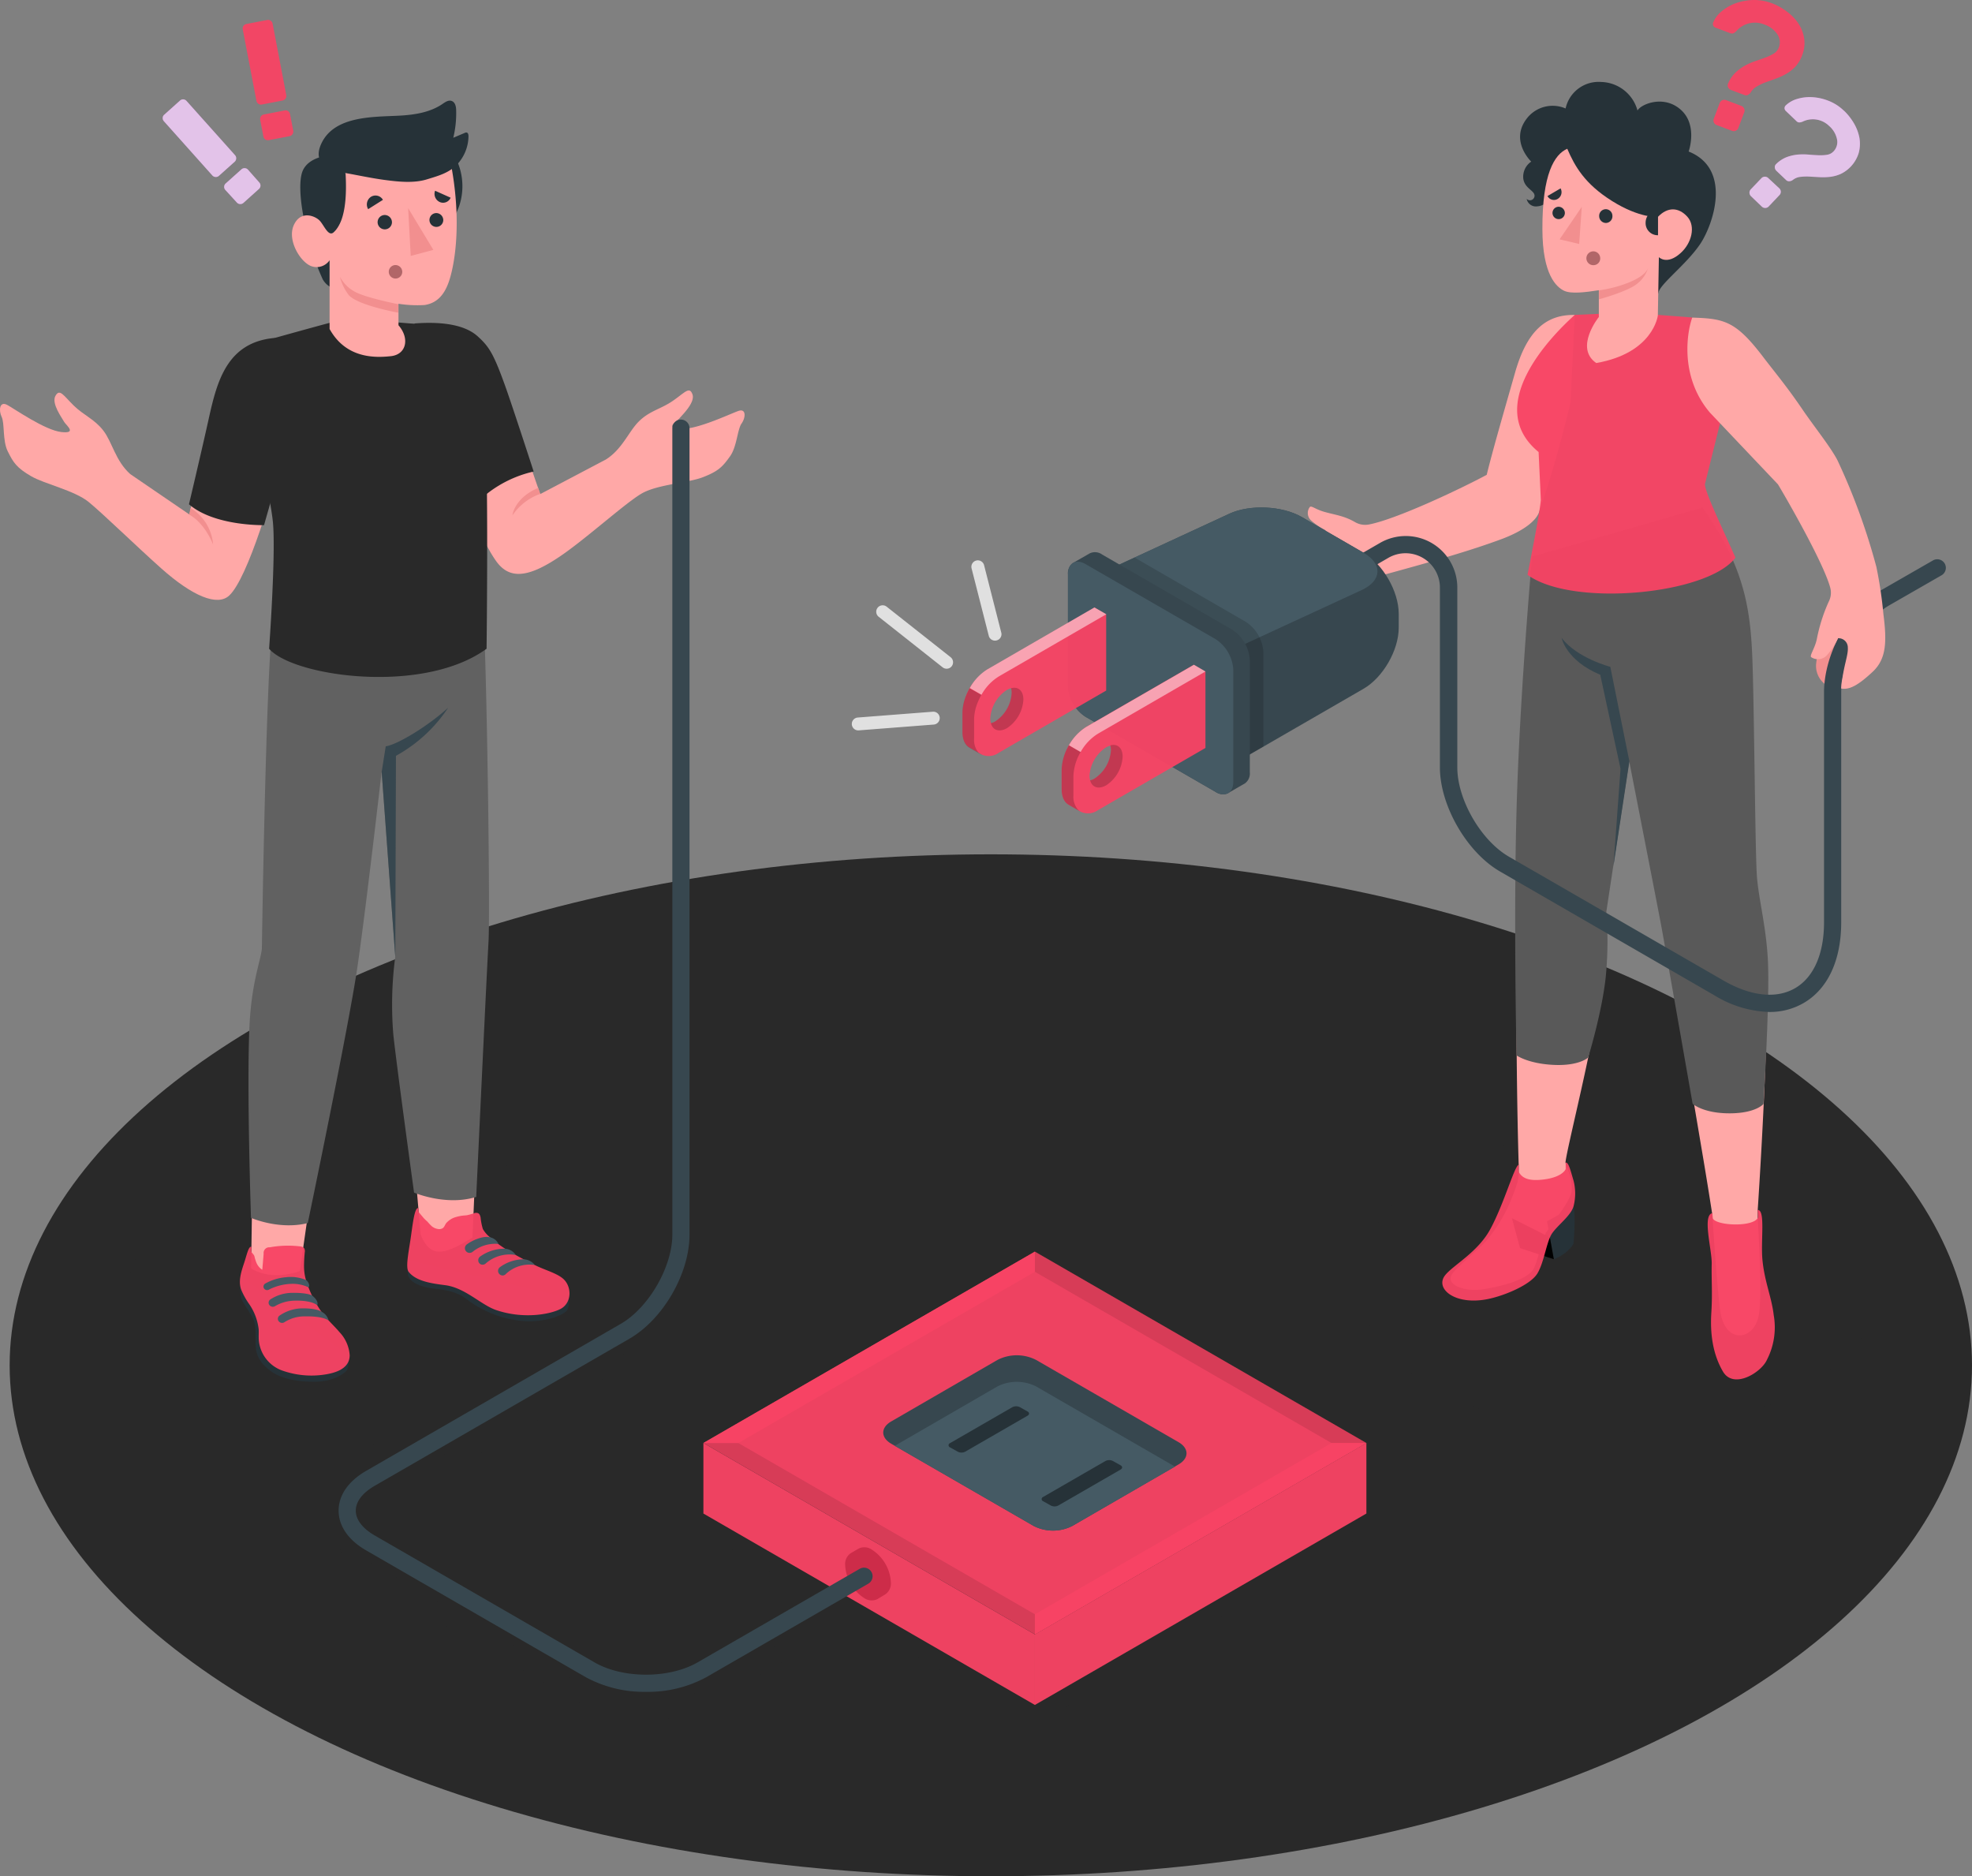 <svg xmlns="http://www.w3.org/2000/svg" width="551.927" height="525.066" viewBox="0 0 551.927 525.066">
  <rect x="0" y="0" width="551.927" height="525.066" fill="#808080" stroke="none"/>
  <g id="Group_885" data-name="Group 885" transform="translate(-688.037 -317.509)">
    <g id="freepik--Floor--inject-142" transform="translate(690.737 556.59)">
      <ellipse id="freepik--floor--inject-142-2" data-name="freepik--floor--inject-142" cx="274.613" cy="142.993" rx="274.613" ry="142.993" fill="#292929"/>
    </g>
    <g id="freepik--Shadows--inject-142" transform="translate(723.788 633.682)">
      <ellipse id="freepik--Shadow--inject-142" cx="73.245" cy="42.291" rx="73.245" ry="42.291" transform="translate(344.248)" fill="#292929"/>
      <g id="freepik--shadow--inject-142-2" data-name="freepik--shadow--inject-142" transform="translate(0 5.055)">
        <path id="freepik--shadow--inject-142-3" data-name="freepik--shadow--inject-142" d="M170.6,329.77c28.021,16.181,29.164,42.892,1.13,59.072s-74.592,15.7-102.625-.481-28.021-42.411,0-58.591S142.554,313.59,170.6,329.77Z" transform="translate(-48.084 -317.635)" fill="#292929"/>
        <path id="freepik--shadow--inject-142-4" data-name="freepik--shadow--inject-142" d="M389.248,409.4l-91.986-53.11a11.5,11.5,0,0,0-10.41,0L194.865,409.4c-2.873,1.659-2.873,4.352,0,6.011L236.759,439.6l-39.129,22.588c-7.946,4.58-20.881,4.58-28.851,0L107.23,426.65c-3.39-1.959-5.265-4.424-5.265-6.924s1.875-4.977,5.265-6.936l54.54-31.5a2.4,2.4,0,1,0-2.4-4.159L104.85,408.606c-4.941,2.861-7.67,6.8-7.67,11.108s2.729,8.235,7.67,11.1L166.4,466.344a36.737,36.737,0,0,0,33.659,0l41.533-23.97L286.9,468.52a11.5,11.5,0,0,0,10.41,0L389.3,415.41C392.121,413.751,392.121,411.058,389.248,409.4Z" transform="translate(-38.16 -310.074)" fill="#292929"/>
      </g>
    </g>
    <g id="freepik--character-2--inject-142" transform="translate(926.442 317.509)">
      <g id="freepik--Character--inject-142">
        <g id="freepik--Bottom--inject-142" transform="translate(165.275 142.021)">
          <path id="Path_5951" data-name="Path 5951" d="M442.032,364.68s3.342-49.5,2.4-67.752c-.781-14.425-2.741-20.436-3.15-23.694,0,0-3.546-33.659-3.835-62.378-.144-13.8-1.418-23.61-8.98-40.007l-48.6,11.625c-.986,7.285-4.328,55.73-5.121,98.8-.685,37.711.385,70.721.385,70.721v1.984c0,2.212-.481,3.751-1.9,7.285a42.457,42.457,0,0,1-7.525,12.454c-1,1.082-7.934,7.141-8.848,8.415-2.981,3.474,3.2,5.434,7.778,4.809,4.809-.649,12.334-2.488,14.426-5.422,1.418-1.971,2.488-8.836,3.943-10.819,4.917-6.708,6.936-9.617,6.972-11.733.072-3.871-1.262-5.4-1.743-7.585.4-4.568,10.266-42.134,10.434-55.442.084-6.335-.349-15.063-.349-15.063l7.645-43.9c2.957,10.963,8.15,38.179,9.905,48.626,2.128,12.767,7.694,45.536,10.987,65.083,1.262,7.537,1.851,11.348,2.4,14.846l.132,1.491c.108,1.9,1.491,22.215,2.236,26.447,1.563,8.884,9.461,7.766,10.723.577,1.082-6.107-.264-25.052-.3-27.372Z" transform="translate(-353.76 -168.097)" fill="#ffa8a7"/>
          <path id="Path_5952" data-name="Path 5952" d="M429.935,332.09c2.236,0,.769,8.667,1.346,14.209.613,5.951,2.561,10.3,3.126,15.171a19.811,19.811,0,0,1-1.863,12.49c-1.551,3.606-9.365,8.415-12.334,3.354s-3.606-10.915-3.258-16.469,0-9.28.108-13.644c.108-3.847-2.717-13.668.18-14.221l.132,1.491c1.046,2.08,11.6,2.488,12.658-.325Z" transform="translate(-341.662 -135.507)" fill="rgba(248,68,100,0.95)"/>
          <path id="Path_5953" data-name="Path 5953" d="M385.947,331.27c.685,2.777,0,10.4,0,10.4s-1.2,2.633-5.494,4.376l-1.923-10.6Z" transform="translate(-349.222 -135.673)" fill="#263238"/>
          <path id="Path_5954" data-name="Path 5954" d="M382.083,345.492l-9.449-3.1L370.35,334l10.627,5.374Z" transform="translate(-350.875 -135.121)"/>
          <path id="Path_5955" data-name="Path 5955" d="M375.524,323.621v-1.984c-1.286.625-4.111,10.975-7.934,18.032-3.486,6.479-10.4,10.086-12.646,12.911-3.005,3.763,2.837,8.631,12.2,6.624,4.652-1,11.7-3.967,13.608-7.1s2.548-8.908,4.111-11.216,5.277-4.965,6.011-7.585a14.425,14.425,0,0,0,0-7.213c-.733-2.4-1.382-5.277-2.2-5.013v1.815c-.625,1.274-2.9,2.765-7.621,3.029C378.746,326.026,376.558,325.677,375.524,323.621Z" transform="translate(-354.15 -137.737)" fill="rgba(248,68,100,0.95)"/>
          <path id="Path_5956" data-name="Path 5956" d="M375.846,182.312s-3.21,35.667-4.243,67.247-.108,72.332-.108,72.332,3.258,2.332,10.434,2.657,9.617-2.068,9.617-2.068,4.388-14.317,5.073-24.391a103.039,103.039,0,0,0,0-16.385l6.407-42.146s8.126,41.5,9.052,46.51,8.7,49.359,8.7,49.359,3.053,2.813,10.891,2.669c6.936-.132,8.944-2.621,8.944-2.621s1.671-27.192,1.286-38.8c-.325-10.242-2.669-18.392-3.138-25.04s-.733-44.479-1.2-58.9-1.671-26.807-14.017-44.166Z" transform="translate(-350.721 -168.56)" fill="#595959"/>
          <path id="Path_5957" data-name="Path 5957" d="M400.89,233.459l-5.337-26.447s-9.292-2.4-13.632-8.1c0,0,1.2,6.3,10.819,10.326l5.674,26.3-1.971,27.192Z" transform="translate(-348.536 -162.426)" fill="#37474f"/>
        </g>
        <g id="freepik--Top--inject-142" transform="translate(0 22.912)">
          <path id="Path_5958" data-name="Path 5958" d="M319.758,184.8a22.96,22.96,0,0,0,10.23-.757,20.123,20.123,0,0,1-4.051-2.681,2.8,2.8,0,0,1-.481-3.871c.445-.481,1.551.637,4.051,1.346,3.2.9,5.518,1.094,8.6,2.873a5.638,5.638,0,0,0,3.847.673c7.5-1.406,24.992-9.617,33.01-13.9,1.635-6.672,4.472-16.481,7.97-28.719,3.234-11.276,8.415-16.2,16.685-16.024l-1.19,24.487s-3.943,16.914-8.824,30.726c-.853,2.4-4.28,5.205-10.555,7.537-8.126,3.017-17.936,5.866-29.921,9.148a92.913,92.913,0,0,1-14.834,2.945c-12.67,1.082-17.527-2.4-19.234-4.9C310.2,186.78,313.075,183.462,319.758,184.8Z" transform="translate(-197.267 -58.511)" fill="#ffa8a7"/>
          <path id="Path_5959" data-name="Path 5959" d="M409.016,123.626l11.564.89a26.879,26.879,0,0,0,8.7,25.894l-5.157,20.773c.168,2.573,4.424,11.228,8.547,20.532-7.754,10.386-45.789,13.933-58.195,4.808,1.911-9.785,3.342-17.214,3.727-20.929l-.625-13.428c-15.555-12.755,3.21-32.193,10.122-38.372l8.679-.385Z" transform="translate(-185.353 -58.577)" fill="rgba(248,68,100,0.95)"/>
          <path id="Path_5960" data-name="Path 5960" d="M443.649,212.358a6.479,6.479,0,0,1-2.476-5.578c.2-1.935.649-4.364,1.455-5.3s5.854-7.8,8.09-3.811c2.4,4.352,1.911,6.119,1.911,6.119Z" transform="translate(-171.289 -43.817)" fill="#f28f8f"/>
          <path id="Path_5961" data-name="Path 5961" d="M452.349,308.395a31.062,31.062,0,0,1-15.327-4.64L377,269.085c-9.268-5.349-16.83-18.417-16.83-29.127V189.6a9.617,9.617,0,0,0-14.425-8.295l-21.013,12.165a2.4,2.4,0,1,1-2.4-4.159L343.4,177.135A14.425,14.425,0,0,1,365.038,189.6v50.357c0,9.016,6.612,20.436,14.425,24.968l60.022,34.645c7.682,4.436,14.81,5.205,20.051,2.188s8.138-9.617,8.138-18.453v-64.29c0-10.891,6.96-23.441,15.844-28.574l14.654-8.415a2.4,2.4,0,1,1,2.4,4.159L485.924,194.6c-7.285,4.207-13.44,15.375-13.44,24.4v64.29c0,10.651-3.751,18.681-10.543,22.612A18.849,18.849,0,0,1,452.349,308.395Z" transform="translate(-195.568 -48.108)" fill="#37474f"/>
          <g id="freepik--Plug--inject-142" transform="translate(30.962 119.105)">
            <path id="Path_5962" data-name="Path 5962" d="M358,198.289v3.931c0,6.287-4.412,13.945-9.869,17.082l-36.4,21.025L274.72,218.954V186.905l35.9-16.613c5.71-2.633,14.75-2.224,20.208.914l17.287,9.99C353.555,184.345,358,192,358,198.289Z" transform="translate(-235.891 -168.556)" fill="#37474f"/>
            <path id="Path_5963" data-name="Path 5963" d="M310.623,170.292c5.71-2.633,14.75-2.224,20.208.914l17.287,9.99c5.446,3.138,5.229,7.826-.481,10.471l-35.931,16.589L274.68,186.893Z" transform="translate(-235.899 -168.556)" fill="#455a64"/>
            <path id="Path_5964" data-name="Path 5964" d="M315.2,198.2a10.9,10.9,0,0,1,4.929,8.535V233.1l-8.415,4.809L274.7,216.536V184.548l9.377-4.328Z" transform="translate(-235.895 -166.199)" opacity="0.15"/>
            <path id="Path_5965" data-name="Path 5965" d="M273.1,179.284a3.426,3.426,0,0,1,3.462.337l36.4,21.025a10.891,10.891,0,0,1,4.929,8.547v31.351a3.426,3.426,0,0,1-1.443,3.174c-.842.469-3.811,2.188-4.64,2.681a3.45,3.45,0,0,1-3.474-.337l-36.412-21.025a10.9,10.9,0,0,1-4.929-8.535V185.15a3.474,3.474,0,0,1,1.431-3.186Z" transform="translate(-237.457 -166.453)" fill="#37474f"/>
            <path id="Path_5966" data-name="Path 5966" d="M308.331,202.867l-36.412-21.013c-2.717-1.575-4.929-.3-4.929,2.849v31.351a10.9,10.9,0,0,0,4.929,8.535l36.412,21.025c2.717,1.575,4.929.3,4.929-2.849V211.414a10.927,10.927,0,0,0-4.929-8.547Z" transform="translate(-237.454 -166.005)" fill="#455a64"/>
            <path id="Path_5967" data-name="Path 5967" d="M265.51,234.514v5.422c0,2.2.757,3.727,2.008,4.448l3.27,1.887a4.809,4.809,0,0,0,4.929-.433l30.053-17.383v-21.4l-3.27-1.887-30.113,17.383a15.255,15.255,0,0,0-6.876,11.961Zm13.62-6.708a4.81,4.81,0,0,1,.192,1.2,10.218,10.218,0,0,1-4.628,8.018,4.352,4.352,0,0,1-1.2.481,4.941,4.941,0,0,1-.168-1.2,10.23,10.23,0,0,1,4.628-8.018A5.7,5.7,0,0,1,279.13,227.806Z" transform="translate(-237.753 -161.156)" fill="rgba(248,68,100,0.95)"/>
            <path id="Path_5968" data-name="Path 5968" d="M270.615,242.361a1.2,1.2,0,0,0,.2.144h0l-.12-.072-3.162-1.839c-1.262-.7-2.008-2.224-2.008-4.436v-5.422a13.992,13.992,0,0,1,2.032-6.816l3.27,1.887a14.186,14.186,0,0,0-2.02,6.816v5.422a5.518,5.518,0,0,0,1.262,3.871A2.946,2.946,0,0,0,270.615,242.361Z" transform="translate(-237.749 -157.366)" opacity="0.2"/>
            <path id="Path_5969" data-name="Path 5969" d="M305.423,207.057,275.37,224.44a14.089,14.089,0,0,0-4.881,5.145l-3.27-1.887a14.161,14.161,0,0,1,4.869-5.145L302.2,205.17Z" transform="translate(-237.407 -161.156)" fill="#fff" opacity="0.5"/>
            <path id="Path_5970" data-name="Path 5970" d="M270.014,239.45h0Z" transform="translate(-236.86 -154.227)" fill="#fff" opacity="0.5"/>
            <path id="Path_5971" data-name="Path 5971" d="M270,239.43Z" transform="translate(-236.845 -154.231)" opacity="0.2"/>
            <path id="Path_5972" data-name="Path 5972" d="M277.978,225.237a5.139,5.139,0,0,0-.168-1.286h0c1.983-.541,3.438.7,3.438,3.174a10.242,10.242,0,0,1-4.616,8.018c-2.14,1.2-3.967.589-4.472-1.406a3.931,3.931,0,0,0,1.2-.481,10.254,10.254,0,0,0,4.616-8.018Z" transform="translate(-236.409 -157.385)" opacity="0.2"/>
            <path id="Path_5973" data-name="Path 5973" d="M242.42,221.174v5.434c0,2.188.757,3.727,2.008,4.436l3.27,1.9a4.809,4.809,0,0,0,4.9-.457l30.053-17.395V193.729l-3.27-1.9-30.053,17.383A15.291,15.291,0,0,0,242.42,221.174Zm13.62-6.744a5.2,5.2,0,0,1,.168,1.286,10.23,10.23,0,0,1-4.628,8.018,5.528,5.528,0,0,1-1.2.481,4.58,4.58,0,0,1-.168-1.262,10.242,10.242,0,0,1,4.616-8.018,4.7,4.7,0,0,1,1.214-.5Z" transform="translate(-242.42 -163.852)" fill="rgba(248,68,100,0.95)"/>
            <path id="Path_5974" data-name="Path 5974" d="M247.842,229.225H247.7l-3.27-1.911c-1.262-.709-2.008-2.236-2.008-4.448v-5.422a11.877,11.877,0,0,1,.541-3.414,16.2,16.2,0,0,1,1.479-3.39h0l3.27,1.875h0a15.25,15.25,0,0,0-.829,1.659,13.09,13.09,0,0,0-1.2,5.145v5.422a5.542,5.542,0,0,0,1.2,3.871,3.365,3.365,0,0,0,.962.613Z" transform="translate(-242.42 -160.05)" opacity="0.2"/>
            <path id="Path_5975" data-name="Path 5975" d="M282.344,193.729,252.29,211.112a13.993,13.993,0,0,0-4.881,5.145l-3.27-1.875a14.15,14.15,0,0,1,4.808-5.169L279,191.83Z" transform="translate(-242.072 -163.852)" fill="#fff" opacity="0.5"/>
            <path id="Path_5976" data-name="Path 5976" d="M247.014,226.12h-.024Z" transform="translate(-241.508 -156.921)" fill="#fff" opacity="0.5"/>
            <path id="Path_5977" data-name="Path 5977" d="M254.856,211.926a5.062,5.062,0,0,0-.156-1.274h0c1.971-.553,3.438.7,3.438,3.174a10.242,10.242,0,0,1-4.616,8.018c-2.152,1.2-3.967.589-4.472-1.418a3.751,3.751,0,0,0,1.2-.481A10.218,10.218,0,0,0,254.856,211.926Z" transform="translate(-241.08 -160.074)" opacity="0.2"/>
          </g>
          <path id="Path_5978" data-name="Path 5978" d="M251.111,203.327a1.791,1.791,0,0,1-1.743-1.358L244.56,183.12a1.806,1.806,0,1,1,3.5-.9l4.809,18.861a1.779,1.779,0,0,1-1.3,2.188,1.888,1.888,0,0,1-.457.06Z" transform="translate(-211.037 -46.964)" fill="#e0e0e0"/>
          <path id="Path_5979" data-name="Path 5979" d="M242.063,209.083a1.8,1.8,0,0,1-1.118-.385l-17.9-14.149a1.8,1.8,0,1,1,2.236-2.825l17.9,14.137a1.815,1.815,0,0,1,.3,2.536,1.779,1.779,0,0,1-1.418.685Z" transform="translate(-215.525 -44.858)" fill="#e0e0e0"/>
          <path id="Path_5980" data-name="Path 5980" d="M218.535,221.33a1.8,1.8,0,1,1-.132-3.606l20.929-1.623a1.791,1.791,0,0,1,1.935,1.659,1.815,1.815,0,0,1-1.659,1.935l-20.929,1.623Z" transform="translate(-216.664 -39.843)" fill="#e0e0e0"/>
          <path id="Path_5981" data-name="Path 5981" d="M466.063,207.309a118.473,118.473,0,0,0-1.971-13.223A178.051,178.051,0,0,0,453.2,164.26c-2.008-3.835-6.54-9.425-9.749-14.149-4.544-6.672-7.742-10.41-11.192-14.942-7.6-9.942-10.819-10.519-19.691-10.819-1.2,3.162-3.943,16.12,4.941,26.591l19.042,20.075c1.082,1.743,12.718,21.638,14.654,28.983a5.433,5.433,0,0,1-.457,3.883,46.882,46.882,0,0,0-3.33,10.531c-.565,2.548-2.08,4.568-1.563,4.965a3.414,3.414,0,0,0,4.219-.337,18.093,18.093,0,0,0,3.282-4.953,2.585,2.585,0,0,1,2.753,2.633c.108,1.479-.565,3.534-1.082,6.095-.1.5-.216,1.082-.445,2.476a16.137,16.137,0,0,0-.337,2.861c2.4.445,4.917-1.022,8.956-4.809C466.844,219.811,467.085,215.17,466.063,207.309Z" transform="translate(-177.342 -58.387)" fill="#ffa8a7"/>
          <path id="Path_5982" data-name="Path 5982" d="M410.945,128.685c.072-2.4,7.886-8.03,11.841-14.017,3.606-5.554,8.788-20.821-3.354-25.7,0,0,2.621-7.321-2.14-11.637s-11.168-1.647-12.178.156a10.819,10.819,0,0,0-10.17-7.982,9.461,9.461,0,0,0-9.954,7.417,9.124,9.124,0,0,0-11.072,3.1c-4.46,6.143,1.455,11.769,1.455,11.769a5.109,5.109,0,0,0-2.224,4.76c.349,2.6,2.837,3.234,3.125,4.532a1.274,1.274,0,0,1-2.176,1.13,2.621,2.621,0,0,0,3.077,2.08c2.8-.156,5.3-3.967,5.3-3.967Z" transform="translate(-185.215 -69.478)" fill="#263238"/>
          <path id="Path_5983" data-name="Path 5983" d="M384.41,85.05c-3.606,1.563-7.008,7.056-6.96,22.42,0,13.019,4.039,16.313,6.011,17.287s5.951.469,9.785-.12v7.489s-6.936,8.607-.721,12.887c16.012-2.8,17.238-13.307,17.238-13.307l.288-16.325s2.2,2.308,6.011-1.082c3.2-2.8,4.352-7.6,1.947-10.242s-5.482-2.849-8.271.1c0,0-5.109.337-12.791-4.484S386.526,89.955,384.41,85.05Z" transform="translate(-184.165 -66.33)" fill="#ffa8a7"/>
          <path id="Path_5984" data-name="Path 5984" d="M391.561,110.794a1.875,1.875,0,0,1-1.779,2,1.935,1.935,0,1,1,1.779-2Z" transform="translate(-182.095 -61.504)" fill="#b16668"/>
          <path id="Path_5985" data-name="Path 5985" d="M383.262,100.293a1.731,1.731,0,1,1-1.8-1.743,1.767,1.767,0,0,1,1.8,1.743Z" transform="translate(-183.69 -63.601)" fill="#263238"/>
          <path id="Path_5986" data-name="Path 5986" d="M394.373,100.961a1.875,1.875,0,0,1-1.779,2,1.911,1.911,0,0,1-1.923-1.875,1.852,1.852,0,1,1,3.7-.12Z" transform="translate(-181.493 -63.476)" fill="#263238"/>
          <path id="Path_5987" data-name="Path 5987" d="M382.3,94.27l-3.667,2.152a2.044,2.044,0,0,0,2.885.781,2.2,2.2,0,0,0,.781-2.933Z" transform="translate(-183.927 -64.466)" fill="#263238"/>
          <path id="Path_5988" data-name="Path 5988" d="M404.955,99.18v7.213a3.39,3.39,0,0,1-3.474-3.51,3.727,3.727,0,0,1,3.474-3.7Z" transform="translate(-179.309 -63.474)" fill="#263238"/>
          <path id="Path_5989" data-name="Path 5989" d="M387.665,98.57l-.733,10.386-5.482-1.286Z" transform="translate(-183.357 -63.597)" fill="#f28f8f"/>
          <path id="Path_5990" data-name="Path 5990" d="M390.632,119.037c4.027-.469,12.346-2.777,13.7-6.167a8.835,8.835,0,0,1-2.981,4.292c-2.512,2.164-10.735,4.4-10.735,4.4Z" transform="translate(-181.503 -60.707)" fill="#f28f8f"/>
        </g>
        <g id="freepik--question-marks--inject-142" transform="translate(241)">
          <path id="Path_5991" data-name="Path 5991" d="M433.681,51.334a16.565,16.565,0,0,1,4.268,2.4,12.922,12.922,0,0,1,3.186,3.354,10.434,10.434,0,0,1,1.563,4.135,9.2,9.2,0,0,1-.565,4.652,9.5,9.5,0,0,1-1.911,3.2,11.422,11.422,0,0,1-2.56,2.02,17.8,17.8,0,0,1-2.885,1.322l-2.837,1.022a14.354,14.354,0,0,0-2.4,1.13,4.292,4.292,0,0,0-1.743,1.611,2.116,2.116,0,0,1-.793.769,1.2,1.2,0,0,1-1.034.06L422.212,75.6a1.419,1.419,0,0,1-.805-.757,1.2,1.2,0,0,1,0-1.07A9.268,9.268,0,0,1,423.5,70.7a13.113,13.113,0,0,1,2.7-1.959,18.75,18.75,0,0,1,2.957-1.274c1.01-.337,1.948-.661,2.825-1a12.5,12.5,0,0,0,2.272-1.106A3.354,3.354,0,0,0,435.6,63.7a3.955,3.955,0,0,0-.409-3.678,7.213,7.213,0,0,0-3.739-2.777,6.888,6.888,0,0,0-7.73,1.863,3.114,3.114,0,0,1-.829.625,1.382,1.382,0,0,1-1.01-.072l-3.991-1.5a1.118,1.118,0,0,1-.649-.589,1.022,1.022,0,0,1,0-.9,8.018,8.018,0,0,1,2.4-3.126,12.875,12.875,0,0,1,3.931-2.236,15.628,15.628,0,0,1,4.893-.89,13.8,13.8,0,0,1,5.205.914Zm-8.559,28.731a1.322,1.322,0,0,1,.781.745,1.358,1.358,0,0,1,0,1.082l-1.635,4.34a1.322,1.322,0,0,1-.745.781,1.358,1.358,0,0,1-1.082,0l-4.244-1.6a1.322,1.322,0,0,1-.781-.745,1.359,1.359,0,0,1,0-1.082l1.635-4.34a1.382,1.382,0,0,1,.745-.793,1.407,1.407,0,0,1,1.082,0Z" transform="translate(-417.143 -50.418)" fill="rgba(248,68,100,0.95)"/>
          <path id="Path_5992" data-name="Path 5992" d="M434.039,98.577a1.322,1.322,0,0,1,0,1.887l-3.005,3.174a1.3,1.3,0,0,1-.938.409,1.334,1.334,0,0,1-.962-.361l-3.065-2.945a1.365,1.365,0,0,1-.048-1.9l3.017-3.162a1.346,1.346,0,0,1,1.887,0Zm18.032-21.794a16.037,16.037,0,0,1,2.849,3.606,12.551,12.551,0,0,1,1.527,4.087,9.918,9.918,0,0,1-.2,4.147,9.617,9.617,0,0,1-5.037,5.9,10.543,10.543,0,0,1-2.957.817,17.864,17.864,0,0,1-2.993.084l-2.837-.156a14.582,14.582,0,0,0-2.536.084,4.087,4.087,0,0,0-2.068.841,1.876,1.876,0,0,1-.974.373,1.13,1.13,0,0,1-.926-.325l-2.729-2.6a1.382,1.382,0,0,1-.433-.95,1.106,1.106,0,0,1,.385-.95,8.739,8.739,0,0,1,2.933-1.923,12.3,12.3,0,0,1,3.065-.709,18.38,18.38,0,0,1,3.041,0q1.5.132,2.813.18a11.456,11.456,0,0,0,2.4-.132,3.138,3.138,0,0,0,1.791-.938,3.763,3.763,0,0,0,.986-3.342,6.756,6.756,0,0,0-2.224-3.787,6.515,6.515,0,0,0-7.405-1.2,2.765,2.765,0,0,1-.938.228,1.2,1.2,0,0,1-.854-.433l-2.909-2.777a1.106,1.106,0,0,1-.361-.733,1.058,1.058,0,0,1,.313-.805,7.754,7.754,0,0,1,3.222-1.839,12.262,12.262,0,0,1,4.232-.493,14.63,14.63,0,0,1,4.58,1.034,12.743,12.743,0,0,1,4.2,2.7Z" transform="translate(-415.422 -45.849)" fill="#ba68c8"/>
          <g id="Group_883" data-name="Group 883" transform="translate(10.237 27.173)" opacity="0.6">
            <path id="Path_5993" data-name="Path 5993" d="M434.039,98.577a1.322,1.322,0,0,1,0,1.887l-3.005,3.174a1.3,1.3,0,0,1-.938.409,1.334,1.334,0,0,1-.962-.361l-3.065-2.945a1.365,1.365,0,0,1-.048-1.9l3.017-3.162a1.346,1.346,0,0,1,1.887,0Zm18.032-21.794a16.037,16.037,0,0,1,2.849,3.606,12.551,12.551,0,0,1,1.527,4.087,9.918,9.918,0,0,1-.2,4.147,9.617,9.617,0,0,1-5.037,5.9,10.543,10.543,0,0,1-2.957.817,17.864,17.864,0,0,1-2.993.084l-2.837-.156a14.582,14.582,0,0,0-2.536.084,4.087,4.087,0,0,0-2.068.841,1.876,1.876,0,0,1-.974.373,1.13,1.13,0,0,1-.926-.325l-2.729-2.6a1.382,1.382,0,0,1-.433-.95,1.106,1.106,0,0,1,.385-.95,8.739,8.739,0,0,1,2.933-1.923,12.3,12.3,0,0,1,3.065-.709,18.38,18.38,0,0,1,3.041,0q1.5.132,2.813.18a11.456,11.456,0,0,0,2.4-.132,3.138,3.138,0,0,0,1.791-.938,3.763,3.763,0,0,0,.986-3.342,6.756,6.756,0,0,0-2.224-3.787,6.515,6.515,0,0,0-7.405-1.2,2.765,2.765,0,0,1-.938.228,1.2,1.2,0,0,1-.854-.433l-2.909-2.777a1.106,1.106,0,0,1-.361-.733,1.058,1.058,0,0,1,.313-.805,7.754,7.754,0,0,1,3.222-1.839,12.262,12.262,0,0,1,4.232-.493,14.63,14.63,0,0,1,4.58,1.034,12.743,12.743,0,0,1,4.2,2.7Z" transform="translate(-425.659 -73.022)" fill="#fff"/>
          </g>
        </g>
      </g>
    </g>
    <g id="freepik--character-1--inject-142" transform="translate(688.037 323.064)">
      <g id="freepik--character--inject-142-2" data-name="freepik--character--inject-142">
        <g id="freepik--bottom--inject-142-2" data-name="freepik--bottom--inject-142" transform="translate(67.152 170.642)">
          <path id="Path_5994" data-name="Path 5994" d="M76.81,350.555c3.811,2.32,8.872,2.4,13.644.733l3.606-25.245-16.83-4.3Z" transform="translate(-73.678 -171.775)" fill="#ffa8a7"/>
          <path id="Path_5995" data-name="Path 5995" d="M104.488,369.511c.421.433.168,3.606-.349,4.316s-3.414,3.113-8.751,3.21c-5.085.084-9.617-.841-12.454-2.9s-4.2-4.207-4.328-7.117.349-5.662-.9-7.958-2.753-4.219-3.138-5.349a14.425,14.425,0,0,1,0-6.215Z" transform="translate(-74.2 -166.568)" fill="#263238"/>
          <path id="Path_5996" data-name="Path 5996" d="M92.147,346.458A13.9,13.9,0,0,0,92.6,349.7a29.777,29.777,0,0,0,2.753,6.516,27.366,27.366,0,0,0,1.959,3.089c1.431,1.911,3.258,3.51,4.809,5.349a10.35,10.35,0,0,1,2.8,6.4c0,3.991-4.388,5.109-7.742,5.518a24.439,24.439,0,0,1-10.819-1.118,9.93,9.93,0,0,1-6.84-8.319c-.132-1.118,0-2.236-.072-3.354a15.544,15.544,0,0,0-2.717-7.129,20.435,20.435,0,0,1-2.164-3.919c-.914-2.512.072-5.241.866-7.658.685-2.08,1.2-4.592,1.971-4.352v1.358c.216.469.745.805.878,1.358a10.326,10.326,0,0,0,.517,1.671,4.328,4.328,0,0,0,1.659,2.044c.132-1.5.264-3.005.385-4.5a1.575,1.575,0,0,1,1.719-1.791,28.356,28.356,0,0,1,8.547-.253,1.635,1.635,0,0,1,1.118.565,1.731,1.731,0,0,1,.132,1.022,39.417,39.417,0,0,0-.216,4.255Z" transform="translate(-74.205 -168.002)" fill="rgba(248,68,100,0.95)"/>
          <path id="Path_5998" data-name="Path 5998" d="M94.5,354.867c-1.419-1.2-4.736-1.382-6.564-1.286a11.083,11.083,0,0,0-5.253,1.527,1.2,1.2,0,0,1-1.5-.2h0a1.106,1.106,0,0,1,.192-1.683,11.36,11.36,0,0,1,5.926-1.839c4.544-.072,5.746.745,5.746.745S95.017,353.569,94.5,354.867Z" transform="translate(-72.856 -165.785)" fill="#455a64"/>
          <path id="Path_5999" data-name="Path 5999" d="M97.25,358.391c-1.8-1.2-5.458-1.2-7.285-1.142a10.338,10.338,0,0,0-5.109,1.635,1.2,1.2,0,0,1-1.515-.2h0a1.094,1.094,0,0,1,.2-1.683,11.48,11.48,0,0,1,6.011-2c4.484-.084,5.6.9,5.6.9a3.691,3.691,0,0,1,2.092,2.488Z" transform="translate(-72.42 -165.053)" fill="#455a64"/>
          <path id="Path_6000" data-name="Path 6000" d="M85.99,347.763a11.144,11.144,0,0,1,5.59.769c.757.493,1.2,1.755.685,2.044a10.41,10.41,0,0,0-4.989-.95,14.714,14.714,0,0,0-4.893,1.07,9.159,9.159,0,0,0-1.2.553,1.046,1.046,0,0,1-1.443-.529h0a1.01,1.01,0,0,1,.457-1.2,14.342,14.342,0,0,1,5.794-1.755Z" transform="translate(-73.097 -166.531)" fill="#455a64"/>
          <path id="Path_6001" data-name="Path 6001" d="M116.644,342.17c2.933,7.345,7.525,5.085,14.522.853l1.058-25.076-17.8-1.647Z" transform="translate(-66.076 -172.875)" fill="#ffa8a7"/>
          <path id="Path_6002" data-name="Path 6002" d="M158.258,354.3a4.808,4.808,0,0,1-.385,3.522c-.553,1.01-6.119,3.775-13.392,2.885a30.317,30.317,0,0,1-14.81-6.083c-2.681-2-5.554-2.488-9.16-2.9s-6.311-1.659-7.02-3.39.373-4.592.373-4.592Z" transform="translate(-66.313 -167.326)" fill="#263238"/>
          <path id="Path_6003" data-name="Path 6003" d="M129.955,333.633a14.358,14.358,0,0,0,1.935-.553,1.575,1.575,0,0,1,1.094,0c.457.2.6.757.709,1.2a16.663,16.663,0,0,0,.625,3.21,7.862,7.862,0,0,0,1.923,2.26,33.452,33.452,0,0,0,5.638,4.075c2.32,1.418,4.6,2.536,7,3.775s5.746,2.128,7.646,3.606c2.753,2.092,2.861,6.96-.5,8.691-2.9,1.5-10.4,2.9-18.032.276-4.171-1.431-8.619-6.2-14.149-6.936-3.522-.457-8.211-1.01-10.338-3.811-.769-1.2-.1-4.688.529-8.763.565-3.606,1.082-9.377,2.248-8.992l.084,1.106,1.418,1.695a12.1,12.1,0,0,0,.986.938q.569.666,1.2,1.274a3.607,3.607,0,0,0,2.032.854,1.875,1.875,0,0,0,1.022-.228c.6-.337.685-1.13,1.2-1.623a5.866,5.866,0,0,1,1.971-1.334,11.552,11.552,0,0,1,3.2-.649,4.377,4.377,0,0,0,.565-.072Z" transform="translate(-66.332 -169.771)" fill="rgba(248,68,100,0.95)"/>
          <path id="Path_6005" data-name="Path 6005" d="M135.979,340.331a3.318,3.318,0,0,0-2.524-1.887c-1.587-.385-4.484.649-6.323,2.008a1.322,1.322,0,0,0,.072,2.188h0a1.346,1.346,0,0,0,1.515-.084A10,10,0,0,1,135.979,340.331Z" transform="translate(-63.617 -168.415)" fill="#455a64"/>
          <path id="Path_6006" data-name="Path 6006" d="M140.173,342.865a3.787,3.787,0,0,0-3.005-1.755,11.732,11.732,0,0,0-6.924,2.176,1.286,1.286,0,0,0,0,2.116h0a1.286,1.286,0,0,0,1.467-.1A10.122,10.122,0,0,1,140.173,342.865Z" transform="translate(-62.99 -167.86)" fill="#455a64"/>
          <path id="Path_6007" data-name="Path 6007" d="M144.6,345.181a4.219,4.219,0,0,0-3.126-1.611,11.372,11.372,0,0,0-6.648,2.212,1.286,1.286,0,0,0,.072,2.116h0a1.2,1.2,0,0,0,1.455-.084A9.617,9.617,0,0,1,144.6,345.181Z" transform="translate(-62.057 -167.363)" fill="#455a64"/>
          <path id="Path_6008" data-name="Path 6008" d="M76.465,308.09c.541-12.105,3.113-18.4,3.474-21.758,0,0,.986-66.6,2.609-86.805l59.625-2.536c.878,21.638,1.671,79.773,1.2,87.466-.445,7.369-3.438,71.286-3.438,71.286-8.415,2.633-17.395-1.2-17.395-1.2s-5-36.364-5.818-44.382a102.458,102.458,0,0,1,.553-21.638l-3.811-51.775s-4.6,40.151-6.876,55.3c-2.6,17.323-13.8,71.021-13.8,71.021C84.736,365.071,76.9,361.6,76.9,361.6S75.672,325.629,76.465,308.09Z" transform="translate(-73.802 -196.99)" fill="#616161"/>
          <path id="Path_6009" data-name="Path 6009" d="M107.21,233.12l1.13-7.141c3.474-.517,12.274-6.011,17.479-10.819A41.473,41.473,0,0,1,111.2,228.636l-.18,56.235Z" transform="translate(-67.534 -193.317)" fill="#37474f"/>
        </g>
        <g id="freepik--top--inject-142-2" data-name="freepik--top--inject-142" transform="translate(0 22.61)">
          <path id="Path_6010" data-name="Path 6010" d="M129.7,176.226c-4.051-9.244-11.023-24.812-11.023-24.812L116.91,126.17a68.091,68.091,0,0,1,7.706.685c3.751.589,9.7,4.171,12.418,10.927,2.032,5.013,12.586,35.595,12.586,35.595l18.392-9.689c4.712-2.993,6.383-7.958,9.389-10.819s6.011-3.294,9.34-5.59,4.64-4.135,5.482-1.839-2.885,5.818-3.606,6.7-4.34,2.753.276,2.993,13.957-4.256,16.193-5.025,2.044,1.887.878,3.534-1.286,6.479-3.234,9.184c-2.068,2.885-3.186,4.123-7.621,5.842-4.123,1.587-12.67,2-17.07,4.532s-15.051,12.165-22.155,17.106c-9.533,6.636-14.894,7.068-18.633,1.779S131.131,179.484,129.7,176.226Z" transform="translate(1.579 -63.272)" fill="#ffa8a7"/>
          <path id="Path_6011" data-name="Path 6011" d="M114.84,125.748c6.251-.481,13.62-.1,17.7,3.606,3.258,2.969,4.484,4.809,8.114,15.075,2.4,6.888,7.549,22.756,7.549,22.756a32.842,32.842,0,0,0-18.032,11.048l-11.721-26.339Z" transform="translate(1.161 -63.391)" fill="#292929"/>
          <path id="Path_6012" data-name="Path 6012" d="M145.428,165.671a15.736,15.736,0,0,0-7.778,6.011s.445-4.808,7.213-7.682Z" transform="translate(5.771 -55.626)" fill="#f28f8f"/>
          <path id="Path_6013" data-name="Path 6013" d="M107.382,124.784a29.535,29.535,0,0,0-8.788.962c-5.494,1.455-15.339,4.219-15.339,4.219-3.126,1.623-4.34,7.032-5.049,10.146-2.26,9.966,3.606,32.457,4.508,41.221s-1.046,35.607-1.046,35.607c6.72,7.79,43.132,12.959,60.864,0,0,0,.769-61.633-.974-70.48-2.645-13.392-6.576-19.751-20.436-20.556Z" transform="translate(-6.348 -63.557)" fill="#292929"/>
          <path id="Path_6014" data-name="Path 6014" d="M109.568,97.489l-3.955,2.176a2.4,2.4,0,0,1,.926-3.15,2.2,2.2,0,0,1,3.029.974Z" transform="translate(-0.756 -69.32)" fill="#263238"/>
          <path id="Path_6015" data-name="Path 6015" d="M123.776,99.225l-3.606-2.777a2.188,2.188,0,0,1,3.138-.481A2.4,2.4,0,0,1,123.776,99.225Z" transform="translate(2.238 -69.47)" fill="#263238"/>
          <path id="Path_6016" data-name="Path 6016" d="M94.848,86.81s-4.256.589-5.818,3.835c-1.346,2.789-.866,9.521.95,16.83a67.86,67.86,0,0,0,4.568,13.776,5.65,5.65,0,0,0,3.246,2.609l-.228-8.727-.313-6.011s3.883-5.313,4.316-9.617c.553-5.6-.625-7.9-.625-7.9Z" transform="translate(-4.212 -71.228)" fill="#263238"/>
          <path id="Path_6017" data-name="Path 6017" d="M99.45,96.551a16.265,16.265,0,0,0,16.289,16.2c8.968,0,15.7-7.393,15.628-16.373s-6.8-16.169-15.784-16.132A16.253,16.253,0,0,0,99.45,96.551Z" transform="translate(-1.95 -72.554)" fill="#263238"/>
          <path id="Path_6018" data-name="Path 6018" d="M97.957,108.207c-1.467,1.274-2.657-2.008-3.883-3.294s-5.253-3.017-7.213,1.2,1.755,10.338,4.809,11.516A4.388,4.388,0,0,0,96.851,116v19.234c4.628,8.343,12.791,8.078,17.154,7.609s5.313-5,2.128-8.655v-6.011a34.008,34.008,0,0,0,7.333.349c3.991-.625,6.011-3.606,7.213-7.97,1.923-6.96,2.7-18.645,0-32.145-4.472-3.462-19.979-2.885-29.368,3.065C102.045,103.579,99.352,106.945,97.957,108.207Z" transform="translate(-4.605 -71.335)" fill="#ffa8a7"/>
          <path id="Path_6019" data-name="Path 6019" d="M130.216,84.237a29.319,29.319,0,0,0,.805-7.658c0-1.01-.252-2.236-1.2-2.621s-1.887.313-2.7.866c-3.462,2.332-7.766,2.993-11.937,3.222-7.213.4-18.236-.072-21.9,7.826-1.022,2.188-1.2,4.5.817,6.011a13.825,13.825,0,0,0,6.011,2.236c3.606.637,7.213,1.431,10.915,1.923s8.1.974,11.769-.156c3.089-.95,6.227-1.767,8.523-4.219a11.757,11.757,0,0,0,3.15-7.862c0-.409-.084-.926-.493-1.034a.938.938,0,0,0-.589.12Z" transform="translate(-3.348 -73.848)" fill="#263238"/>
          <path id="Path_6020" data-name="Path 6020" d="M113.839,122.53s-8.92-1.767-12.021-3.414a10.3,10.3,0,0,1-4.328-4.256,14,14,0,0,0,2.4,5.025c2.3,2.909,13.921,5.013,13.921,5.013Z" transform="translate(-2.346 -65.558)" fill="#f28f8f"/>
          <path id="Path_6021" data-name="Path 6021" d="M110.275,102.538a2.008,2.008,0,1,1-2.008-2.068,2.044,2.044,0,0,1,2.008,2.068Z" transform="translate(-0.573 -68.467)" fill="#263238"/>
          <path id="Path_6022" data-name="Path 6022" d="M112.635,114.067a1.888,1.888,0,1,1-1.9-1.947,1.923,1.923,0,0,1,1.9,1.947Z" transform="translate(-0.048 -66.112)" fill="#b16668"/>
          <path id="Path_6023" data-name="Path 6023" d="M108.257,97.143l-4.135,2.609a2.561,2.561,0,0,1,.793-3.462,2.4,2.4,0,0,1,3.342.854Z" transform="translate(-1.08 -69.383)" fill="#263238"/>
          <path id="Path_6024" data-name="Path 6024" d="M119.667,94.82l4.352,1.947a2.284,2.284,0,0,1-3.077,1.2,2.512,2.512,0,0,1-1.274-3.15Z" transform="translate(2.104 -69.609)" fill="#263238"/>
          <path id="Path_6025" data-name="Path 6025" d="M122.2,102.028a1.935,1.935,0,1,1-1.947-2.008,1.984,1.984,0,0,1,1.947,2.008Z" transform="translate(1.866 -68.558)" fill="#263238"/>
          <path id="Path_6026" data-name="Path 6026" d="M113.37,98.87l.721,13.368,6.335-1.683Z" transform="translate(0.864 -68.79)" fill="#f28f8f"/>
          <path id="Path_6027" data-name="Path 6027" d="M20.335,146.425c2.08,1.118,10.555,7.081,15.159,7.6,1.947.216,2.476-.1,2.4-.6-.1-.7-1.334-1.743-1.635-2.308-.517-.986-3.606-5.073-2.4-7.213s2.248-.1,5.109,2.7,5.794,3.775,8.307,7.032,3.354,8.415,7.513,12.153L71.353,177.1s7.718-35.811,11.108-40.031c3.606-4.436,19.078,5.229,15.832,19.33s-10.639,38.576-15.784,43.373c-3.318,3.113-10.3.18-19.018-7.573-6.888-6.131-16.325-15.327-20.316-18.585s-12.286-5.013-16.1-7.213c-4.1-2.4-5-3.811-6.576-7-1.479-2.993-.817-7.79-1.695-9.617S18.219,145.307,20.335,146.425Z" transform="translate(-18.343 -61.288)" fill="#ffa8a7"/>
          <path id="Path_6028" data-name="Path 6028" d="M86.358,129.09c5.313,3.318,5.578,8.15,5.842,13.68a57.185,57.185,0,0,1-3.029,19.042c-2.248,6.96-5.818,19.667-5.818,19.667s-13.873.325-21.013-5.842c0,0,3.258-13.7,5.554-24.042S72.979,130.256,86.358,129.09Z" transform="translate(-9.451 -62.682)" fill="#292929"/>
          <path id="Path_6029" data-name="Path 6029" d="M62.39,170.519c3.787,2.1,6.011,6.624,6.7,8.415a13.223,13.223,0,0,0-6.3-10.254Z" transform="translate(-9.441 -54.68)" fill="#f28f8f"/>
        </g>
        <g id="freepik--Outlet--inject-142" transform="translate(196.868 344.71)">
          <path id="Path_6030" data-name="Path 6030" d="M182.11,386.34l92.78,53.567v19.739l-92.78-53.567Z" transform="translate(-182.11 -332.785)" fill="rgba(248,68,100,0.95)"/>
          <path id="Path_6032" data-name="Path 6032" d="M352.07,386.34l-92.78,53.567v19.739l92.78-53.567Z" transform="translate(-166.51 -332.785)" fill="rgba(248,68,100,0.95)"/>
          <path id="Path_6034" data-name="Path 6034" d="M367.67,395.345,274.89,341.79l-92.78,53.555,92.78,53.567Z" transform="translate(-182.11 -341.79)" fill="rgba(248,68,100,0.95)"/>
          <path id="Path_6036" data-name="Path 6036" d="M274.89,439.907v-5.638L191.871,386.34H182.11Z" transform="translate(-182.11 -332.785)" opacity="0.1"/>
          <path id="Path_6037" data-name="Path 6037" d="M259.29,341.79v5.638l83.019,47.917h9.761Z" transform="translate(-166.51 -341.79)" opacity="0.1"/>
          <path id="Path_6038" data-name="Path 6038" d="M352.07,386.34h-9.761L259.29,434.269v5.638Z" transform="translate(-166.51 -332.785)" fill="rgba(248,68,100,0.95)"/>
          <path id="Path_6039" data-name="Path 6039" d="M274.89,341.79v5.638l-83.019,47.917H182.11Z" transform="translate(-182.11 -341.79)" fill="rgba(248,68,100,0.95)"/>
          <path id="Path_6040" data-name="Path 6040" d="M266.764,367.218l39.862,23.009c2.981,1.731,2.981,4.52,0,6.239L276.9,413.68a11.889,11.889,0,0,1-10.819,0l-39.862-23.009c-2.981-1.731-2.981-4.52,0-6.239l29.741-17.214A11.889,11.889,0,0,1,266.764,367.218Z" transform="translate(-173.647 -336.913)" fill="#37474f"/>
          <path id="Path_6041" data-name="Path 6041" d="M276.356,412.431l28.743-16.6-38.877-22.444a12.021,12.021,0,0,0-10.819,0L226.66,390.012l38.877,22.42A11.889,11.889,0,0,0,276.356,412.431Z" transform="translate(-173.105 -335.664)" fill="#455a64"/>
          <path id="Path_6042" data-name="Path 6042" d="M239.611,388.1l17.443-10.062a2.332,2.332,0,0,1,2.092,0l2.14,1.2c.577.325.577.866,0,1.2l-17.443,10.062a2.308,2.308,0,0,1-2.08,0l-2.14-1.2a.637.637,0,0,1-.012-1.2Z" transform="translate(-170.573 -334.513)" fill="#263238"/>
          <path id="Path_6043" data-name="Path 6043" d="M261.281,400.633l17.443-10.062a2.308,2.308,0,0,1,2.08,0l2.152,1.2c.577.325.577.866,0,1.2l-17.443,10.062a2.308,2.308,0,0,1-2.08,0l-2.14-1.2a.637.637,0,0,1-.012-1.2Z" transform="translate(-166.193 -331.98)" fill="#263238"/>
          <path id="Path_6044" data-name="Path 6044" d="M227.914,420.419a11.588,11.588,0,0,0-5.265-9.1,3.667,3.667,0,0,0-3.715-.361l-2.272,1.322a3.678,3.678,0,0,0-1.539,3.39,11.649,11.649,0,0,0,5.253,9.112,3.69,3.69,0,0,0,3.727.361l2.26-1.358A3.7,3.7,0,0,0,227.914,420.419Z" transform="translate(-175.441 -327.879)" fill="#cd2c49"/>
        </g>
        <g id="freepik--Cable--inject-142" transform="translate(94.771 111.87)">
          <path id="Path_6046" data-name="Path 6046" d="M183.228,504.133a34.32,34.32,0,0,1-16.83-4.075L104.85,464.523c-4.941-2.861-7.67-6.8-7.67-11.108s2.729-8.235,7.67-11.1l71.31-41.173c7.814-4.508,14.425-15.94,14.425-24.968V150.5a2.4,2.4,0,1,1,4.808,0V376.179c0,10.891-7.381,23.694-16.83,29.139l-71.31,41.173c-3.39,1.959-5.265,4.412-5.265,6.924s1.875,4.977,5.265,6.936L168.8,495.886c7.946,4.592,20.881,4.592,28.851,0l45.38-26.182a2.4,2.4,0,1,1,2.4,4.159l-45.38,26.194A34.26,34.26,0,0,1,183.228,504.133Z" transform="translate(-97.18 -148.1)" fill="#37474f"/>
        </g>
        <g id="freepik--exclamation-marks--inject-142" transform="translate(45.53)">
          <path id="Path_6047" data-name="Path 6047" d="M79.745,83.014a1.272,1.272,0,0,1,1.01-1.491l5.842-1.13a1.2,1.2,0,0,1,.962.192,1.31,1.31,0,0,1,.541.817l.9,4.688a1.318,1.318,0,0,1-1.01,1.5l-5.854,1.118a1.272,1.272,0,0,1-1.491-1.01ZM74.864,57.7a1.274,1.274,0,0,1,1.01-1.5l5.854-1.13a1.3,1.3,0,0,1,1.491,1.01l3.835,20.039a1.3,1.3,0,0,1-1.01,1.491l-5.854,1.13a1.3,1.3,0,0,1-1.491-1.01Z" transform="translate(-52.455 -55.039)" fill="rgba(248,68,100,0.95)"/>
          <path id="Path_6048" data-name="Path 6048" d="M73.747,98.891a1.274,1.274,0,0,1,.1-1.8l4.436-3.979a1.308,1.308,0,0,1,1.8.1l3.186,3.606a1.274,1.274,0,0,1-.1,1.8L78.8,102.546a1.308,1.308,0,0,1-1.8-.1Zm-17.2-19.234a1.286,1.286,0,0,1-.325-.926,1.2,1.2,0,0,1,.421-.878l4.436-3.979a1.278,1.278,0,0,1,1.8.1L76.488,89.19a1.308,1.308,0,0,1-.1,1.8l-4.448,3.979a1.31,1.31,0,0,1-1.8-.1Z" transform="translate(-56.218 -51.299)" fill="#ba68c8"/>
          <g id="Group_884" data-name="Group 884" transform="translate(0 22.248)" opacity="0.6">
            <path id="Path_6049" data-name="Path 6049" d="M73.747,98.891a1.274,1.274,0,0,1,.1-1.8l4.436-3.979a1.308,1.308,0,0,1,1.8.1l3.186,3.606a1.274,1.274,0,0,1-.1,1.8L78.8,102.546a1.308,1.308,0,0,1-1.8-.1Zm-17.2-19.234a1.286,1.286,0,0,1-.325-.926,1.2,1.2,0,0,1,.421-.878l4.436-3.979a1.278,1.278,0,0,1,1.8.1L76.488,89.19a1.308,1.308,0,0,1-.1,1.8l-4.448,3.979a1.31,1.31,0,0,1-1.8-.1Z" transform="translate(-56.218 -73.547)" fill="#fff"/>
          </g>
        </g>
      </g>
    </g>
  </g>
</svg>
